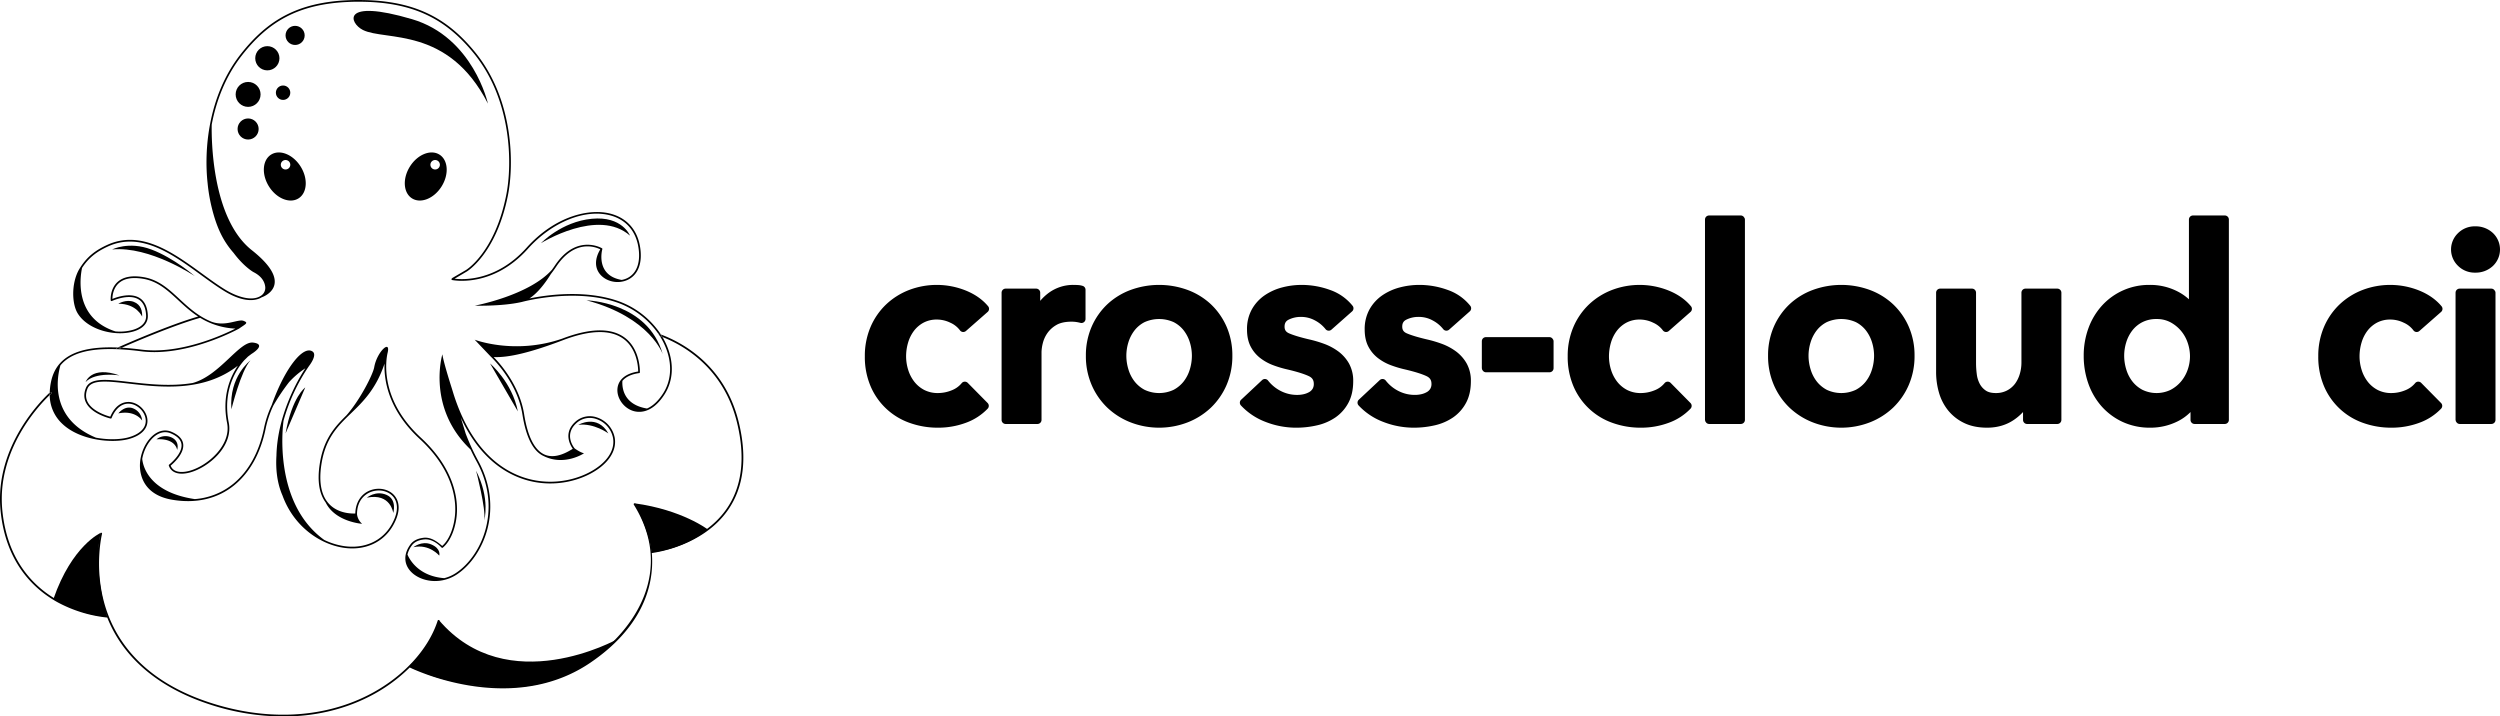 <svg xmlns="http://www.w3.org/2000/svg" width="2500" height="716.489" viewBox="0 0 2500 716.489">
  <title>crosscloudci-horizontal-black</title>
  <path d="M913.9,330.91a29.5,29.5,0,0,1,9.678-8.27,27.978,27.978,0,0,1,13.439-3.09,30.61,30.61,0,0,1,13.34,3.172,24.244,24.244,0,0,1,9.568,7.553,4.071,4.071,0,0,0,2.847,1.7,4.113,4.113,0,0,0,3.169-.982l21.733-19.083a4.066,4.066,0,0,0,.448-5.651c-5.537-6.679-13.077-11.978-22.414-15.751a77.77,77.77,0,0,0-56.529-.553,69.976,69.976,0,0,0-22.922,14.35,68.056,68.056,0,0,0-15.647,22.536,73.224,73.224,0,0,0-5.773,29.455,74.571,74.571,0,0,0,5.773,29.982,66.193,66.193,0,0,0,39.2,36.661,82.87,82.87,0,0,0,28.006,4.743,79.433,79.433,0,0,0,28.068-4.9,56.871,56.871,0,0,0,21.812-14.144A4.065,4.065,0,0,0,987.62,403l-19.878-20.142a4.147,4.147,0,0,0-3.093-1.2,4.062,4.062,0,0,0-2.962,1.5,24.416,24.416,0,0,1-10.254,7.256,36.477,36.477,0,0,1-13.353,2.632,29.392,29.392,0,0,1-13.867-3.106,30.432,30.432,0,0,1-9.952-8.3,37.106,37.106,0,0,1-6.088-11.832A45.649,45.649,0,0,1,906.1,356.3a48.539,48.539,0,0,1,1.96-13.574A36.71,36.71,0,0,1,913.9,330.91Z"/>
  <path d="M1082.743,285.913a18.916,18.916,0,0,0-4.742-.861q-2.258-.139-4.226-.14a41.182,41.182,0,0,0-24.645,7.661,49.418,49.418,0,0,0-8.923,8.291v-8.175a4.068,4.068,0,0,0-4.068-4.068H1005.66a4.068,4.068,0,0,0-4.068,4.068V419.907a4.068,4.068,0,0,0,4.068,4.068h31.8a4.068,4.068,0,0,0,4.068-4.068V351.794a40.635,40.635,0,0,1,1.225-8.376,30.232,30.232,0,0,1,4.453-10.042,27.9,27.9,0,0,1,9.046-8.31c3.754-2.254,8.935-3.395,15.4-3.395a34.04,34.04,0,0,1,3.894.236,40.334,40.334,0,0,1,4.922.969,4.069,4.069,0,0,0,5.058-3.946V289.774A4.069,4.069,0,0,0,1082.743,285.913Z"/>
  <path d="M1210.942,304.307a69.155,69.155,0,0,0-23.361-14.366,83.057,83.057,0,0,0-56.923,0,69.113,69.113,0,0,0-23.358,14.366,68.35,68.35,0,0,0-15.643,22.388,71.621,71.621,0,0,0-5.78,29.074,72.525,72.525,0,0,0,5.773,29.188,69.412,69.412,0,0,0,15.624,22.647,71.4,71.4,0,0,0,23.317,14.761,79.154,79.154,0,0,0,57.059,0,71.514,71.514,0,0,0,23.314-14.758,69.634,69.634,0,0,0,15.625-22.647,72.611,72.611,0,0,0,5.773-29.191,71.684,71.684,0,0,0-5.78-29.074A68.545,68.545,0,0,0,1210.942,304.307Zm-19.05,51.462a47.077,47.077,0,0,1-2.076,13.657,37.028,37.028,0,0,1-6.085,11.948,31.538,31.538,0,0,1-10.108,8.45,34.236,34.236,0,0,1-29.008,0,31.445,31.445,0,0,1-10.107-8.448,36.869,36.869,0,0,1-6.084-11.948,46.969,46.969,0,0,1-2.076-13.657,45.734,45.734,0,0,1,2.071-13.511,37.181,37.181,0,0,1,6.089-11.829,30.1,30.1,0,0,1,10.054-8.289,35.527,35.527,0,0,1,29.115,0,30.159,30.159,0,0,1,10.052,8.286,37.3,37.3,0,0,1,6.091,11.832A45.8,45.8,0,0,1,1191.892,355.769Z"/>
  <path d="M1288.681,319.65a27.1,27.1,0,0,1,12.229-2.749A29,29,0,0,1,1315.1,320.5a32.988,32.988,0,0,1,10.4,8.583,4.062,4.062,0,0,0,5.931.583l20.673-18.288a4.064,4.064,0,0,0,.506-5.556,49.688,49.688,0,0,0-22.617-15.892,82.636,82.636,0,0,0-28.29-5.013,76.457,76.457,0,0,0-19.591,2.521,56.057,56.057,0,0,0-17.428,7.865,41.764,41.764,0,0,0-12.765,13.935,40.544,40.544,0,0,0-4.906,20.3c0,6.642,1.226,12.356,3.643,16.985a34.842,34.842,0,0,0,9.594,11.541,49.531,49.531,0,0,0,13.128,7.219,109.267,109.267,0,0,0,14.4,4.258c9.388,2.222,16.476,4.444,21.062,6.607,3.431,1.623,4.96,4,4.96,7.722a9.174,9.174,0,0,1-1.221,4.973,9.611,9.611,0,0,1-3.47,3.281,20.062,20.062,0,0,1-5.507,2.087,28.289,28.289,0,0,1-6.142.7,35.607,35.607,0,0,1-16.91-4.03,37.869,37.869,0,0,1-12.464-10.283,4.061,4.061,0,0,0-2.894-1.576,4.105,4.105,0,0,0-3.112,1.086l-20.938,19.615a4.066,4.066,0,0,0-.212,5.723,65.271,65.271,0,0,0,24.849,16.543,83.885,83.885,0,0,0,30.356,5.707,92.515,92.515,0,0,0,20.932-2.36,53.262,53.262,0,0,0,18.35-7.9,41.269,41.269,0,0,0,12.928-14.53c3.227-5.961,4.863-13.257,4.863-21.68a35.482,35.482,0,0,0-4.248-17.79,38.9,38.9,0,0,0-10.8-12.129,57.235,57.235,0,0,0-14.268-7.566,121.05,121.05,0,0,0-14.9-4.375c-8.739-2.055-15.418-4.073-19.855-6-3.206-1.39-4.573-3.406-4.573-6.737C1284.57,323.22,1285.838,321.072,1288.681,319.65Z"/>
  <path d="M1406.353,319.65a27.1,27.1,0,0,1,12.229-2.749,28.6,28.6,0,0,1,14.194,3.594,32.968,32.968,0,0,1,10.4,8.585,4.065,4.065,0,0,0,5.931.58l20.673-18.288a4.064,4.064,0,0,0,.506-5.556,49.685,49.685,0,0,0-22.618-15.892,82.636,82.636,0,0,0-28.29-5.013,76.457,76.457,0,0,0-19.591,2.521,56.1,56.1,0,0,0-17.428,7.865,41.772,41.772,0,0,0-12.764,13.932,40.561,40.561,0,0,0-4.906,20.3c0,6.644,1.226,12.359,3.641,16.985a34.842,34.842,0,0,0,9.594,11.541,49.531,49.531,0,0,0,13.128,7.219,109.207,109.207,0,0,0,14.4,4.258c9.388,2.222,16.476,4.444,21.062,6.607,3.431,1.623,4.961,4.007,4.961,7.722a9.185,9.185,0,0,1-1.219,4.973,9.636,9.636,0,0,1-3.472,3.281,20.144,20.144,0,0,1-5.508,2.089,28.426,28.426,0,0,1-6.141.694,35.608,35.608,0,0,1-16.911-4.03,37.869,37.869,0,0,1-12.464-10.283,4.061,4.061,0,0,0-2.894-1.576,4.1,4.1,0,0,0-3.112,1.086l-20.938,19.615a4.066,4.066,0,0,0-.212,5.723,65.271,65.271,0,0,0,24.849,16.543,83.885,83.885,0,0,0,30.356,5.707,92.515,92.515,0,0,0,20.932-2.36,53.247,53.247,0,0,0,18.352-7.9,41.3,41.3,0,0,0,12.928-14.53c3.227-5.966,4.863-13.259,4.863-21.68a35.475,35.475,0,0,0-4.249-17.79,38.911,38.911,0,0,0-10.8-12.129,57.3,57.3,0,0,0-14.268-7.566,121.328,121.328,0,0,0-14.9-4.375c-8.739-2.055-15.418-4.073-19.853-6-3.207-1.39-4.575-3.406-4.575-6.737C1402.242,323.22,1403.51,321.072,1406.353,319.65Z"/>
  <rect x="1481.83" y="337.126" width="71.745" height="35.165" rx="4.068" ry="4.068"/>
  <path d="M1616.764,330.91a29.5,29.5,0,0,1,9.678-8.27,28.018,28.018,0,0,1,13.441-3.09,30.6,30.6,0,0,1,13.339,3.172,24.244,24.244,0,0,1,9.568,7.553,4.071,4.071,0,0,0,2.847,1.7A4.118,4.118,0,0,0,1668.8,331l21.733-19.083a4.064,4.064,0,0,0,.448-5.651c-5.535-6.679-13.077-11.978-22.414-15.751a77.77,77.77,0,0,0-56.529-.553,69.976,69.976,0,0,0-22.922,14.35,68.056,68.056,0,0,0-15.647,22.536A73.243,73.243,0,0,0,1567.7,356.3a74.6,74.6,0,0,0,5.773,29.982,66.193,66.193,0,0,0,39.2,36.661,82.87,82.87,0,0,0,28.006,4.743,79.422,79.422,0,0,0,28.068-4.9,56.841,56.841,0,0,0,21.812-14.144,4.066,4.066,0,0,0-.074-5.638l-19.876-20.142a4.172,4.172,0,0,0-3.094-1.2,4.062,4.062,0,0,0-2.962,1.5,24.416,24.416,0,0,1-10.254,7.256,36.477,36.477,0,0,1-13.353,2.632,29.392,29.392,0,0,1-13.867-3.106,30.408,30.408,0,0,1-9.95-8.3,37.111,37.111,0,0,1-6.089-11.832,45.637,45.637,0,0,1-2.071-13.508,48.509,48.509,0,0,1,1.958-13.574A36.71,36.71,0,0,1,1616.764,330.91Z"/>
  <rect x="1704.986" y="215.472" width="39.942" height="208.503" rx="4.068" ry="4.068"/>
  <path d="M1893.13,304.307a69.209,69.209,0,0,0-23.362-14.366,83.053,83.053,0,0,0-56.922,0,69.055,69.055,0,0,0-23.359,14.366,68.354,68.354,0,0,0-15.643,22.388,71.6,71.6,0,0,0-5.781,29.074,72.543,72.543,0,0,0,5.773,29.191,69.474,69.474,0,0,0,15.624,22.644,71.425,71.425,0,0,0,23.317,14.761,79.158,79.158,0,0,0,57.06,0,71.526,71.526,0,0,0,23.314-14.758,69.582,69.582,0,0,0,15.624-22.647,72.589,72.589,0,0,0,5.773-29.191,71.64,71.64,0,0,0-5.781-29.074A68.447,68.447,0,0,0,1893.13,304.307Zm-19.051,51.462A47.018,47.018,0,0,1,1872,369.425a37.05,37.05,0,0,1-6.083,11.948,31.554,31.554,0,0,1-10.111,8.45,34.23,34.23,0,0,1-29.005,0,31.436,31.436,0,0,1-10.108-8.448,36.9,36.9,0,0,1-6.085-11.948,46.974,46.974,0,0,1-2.074-13.657,45.668,45.668,0,0,1,2.071-13.511,37.151,37.151,0,0,1,6.088-11.829,30.086,30.086,0,0,1,10.055-8.289,35.524,35.524,0,0,1,29.114,0,30.189,30.189,0,0,1,10.052,8.283,37.319,37.319,0,0,1,6.091,11.835A45.8,45.8,0,0,1,1874.079,355.769Z"/>
  <path d="M2057.307,288.622h-31.8a4.069,4.069,0,0,0-4.068,4.068v69.97a40,40,0,0,1-1.687,11.429,30.833,30.833,0,0,1-4.788,9.719,23.8,23.8,0,0,1-7.939,6.673,23.532,23.532,0,0,1-11.2,2.566c-4.264,0-7.635-.829-10.021-2.468a18.622,18.622,0,0,1-6.011-6.663,27.575,27.575,0,0,1-2.992-9.592,86.873,86.873,0,0,1-.76-11.136v-70.5a4.069,4.069,0,0,0-4.068-4.068h-31.8a4.069,4.069,0,0,0-4.068,4.068V372.2a73.428,73.428,0,0,0,2.807,20.2,50.814,50.814,0,0,0,9.075,17.851,46.3,46.3,0,0,0,15.963,12.645c6.454,3.178,14.236,4.791,23.134,4.791,10.338,0,19.456-2.7,27.1-8.016a53.45,53.45,0,0,0,8.85-7.629v7.868a4.069,4.069,0,0,0,4.068,4.068h30.215a4.069,4.069,0,0,0,4.068-4.068V292.689A4.069,4.069,0,0,0,2057.307,288.622Z"/>
  <path d="M2224.806,215.472H2193a4.069,4.069,0,0,0-4.068,4.068V299.3l-.058-.056a51.224,51.224,0,0,0-9.647-6.92,59.589,59.589,0,0,0-29.694-7.415A63.417,63.417,0,0,0,2102,305.586a68.4,68.4,0,0,0-13.532,22.533,79.47,79.47,0,0,0-4.756,27.649,82.7,82.7,0,0,0,4.605,27.732,68.984,68.984,0,0,0,13.243,22.8,64.223,64.223,0,0,0,20.928,15.563,64.885,64.885,0,0,0,27.84,5.821,60.651,60.651,0,0,0,27.112-6.252,48.092,48.092,0,0,0,13.079-9.388v7.862a4.069,4.069,0,0,0,4.068,4.068h30.215a4.069,4.069,0,0,0,4.068-4.068V219.539A4.069,4.069,0,0,0,2224.806,215.472ZM2189.993,356.3a40.9,40.9,0,0,1-2.3,13.381,37.148,37.148,0,0,1-6.687,11.829,34.479,34.479,0,0,1-10.556,8.416,32.468,32.468,0,0,1-28-.1,31.446,31.446,0,0,1-10.108-8.448,36.9,36.9,0,0,1-6.085-11.948,46.942,46.942,0,0,1-2.076-13.657,45.638,45.638,0,0,1,2.074-13.511,37.192,37.192,0,0,1,6.088-11.832,30.074,30.074,0,0,1,10.058-8.286,30.725,30.725,0,0,1,14.289-3.12,28.637,28.637,0,0,1,13.7,3.223,36.29,36.29,0,0,1,10.611,8.58,36.868,36.868,0,0,1,6.681,11.938A42.123,42.123,0,0,1,2189.993,356.3Z"/>
  <path d="M2367.335,330.91a29.482,29.482,0,0,1,9.674-8.27,28.03,28.03,0,0,1,13.442-3.09,30.591,30.591,0,0,1,13.339,3.172,24.238,24.238,0,0,1,9.568,7.55,4.06,4.06,0,0,0,2.847,1.705,4.11,4.11,0,0,0,3.167-.982l21.736-19.083a4.064,4.064,0,0,0,.448-5.651c-5.535-6.676-13.074-11.978-22.414-15.751a77.767,77.767,0,0,0-56.528-.553,69.946,69.946,0,0,0-22.922,14.35,67.951,67.951,0,0,0-15.648,22.536,73.247,73.247,0,0,0-5.773,29.455,74.594,74.594,0,0,0,5.773,29.982,66.188,66.188,0,0,0,39.2,36.661,82.877,82.877,0,0,0,28.007,4.743,79.422,79.422,0,0,0,28.068-4.9,56.836,56.836,0,0,0,21.813-14.144,4.066,4.066,0,0,0-.074-5.638l-19.877-20.142a4.145,4.145,0,0,0-3.093-1.2,4.064,4.064,0,0,0-2.961,1.5,24.431,24.431,0,0,1-10.254,7.256,36.484,36.484,0,0,1-13.355,2.632,29.432,29.432,0,0,1-13.868-3.1,30.456,30.456,0,0,1-9.949-8.3,37.141,37.141,0,0,1-6.091-11.832,45.637,45.637,0,0,1-2.071-13.508,48.539,48.539,0,0,1,1.96-13.574A36.579,36.579,0,0,1,2367.335,330.91Z"/>
  <path d="M2475.261,272.638a25.064,25.064,0,0,0,17.446-6.491,22.671,22.671,0,0,0,0-33.316,25.078,25.078,0,0,0-17.446-6.491,23.586,23.586,0,0,0-17.322,6.888,22.633,22.633,0,0,0,0,32.522A23.574,23.574,0,0,0,2475.261,272.638Z"/>
  <rect x="2455.553" y="288.622" width="39.942" height="135.353" rx="4.068" ry="4.068"/>
  <path d="M53.475,598.847s27.275,16.815,53.662,17.731c0,0-14.615-44.491-6.556-83.65C100.581,532.928,71.963,545.541,53.475,598.847Z"/>
  <line x1="694.852" y1="537.765" x2="654.656" y2="551.695"/>
  <path d="M617.51,639.081s-109.962,61.663-178.687-19.074c0,0-3.565,17.685-22.376,38.806-3.391,5.26-7.55,5.232-5.569,7.92,2.269,3.08,8.892,3.278,13.16,5.83,21.34,10.087,69.317,16.863,95.751,14.307C579.159,682.08,617.51,639.081,617.51,639.081Z"/>
  <path d="M634.582,503.315s15.1,27.154,16.8,48.964c0,0,29.393-1.376,56.426-22.819C707.806,529.46,682.161,509.793,634.582,503.315Z"/>
  <path d="M540.945,243.2s57.253-35.693,89.032-7.565c0,0-7.632-19.817-38.172-16.86S540.945,243.2,540.945,243.2Z"/>
  <path d="M300.649,166.587c-7.562-12.093-20.791-17.457-29.547-11.981s-9.725,19.718-2.163,31.81,20.791,17.456,29.547,11.981S308.211,178.679,300.649,166.587Zm-15.1,2.9a4.737,4.737,0,1,1,4.737-4.737A4.737,4.737,0,0,1,285.547,169.484Z"/>
  <path d="M439.437,154.606c-8.757-5.476-21.986-.112-29.547,11.981s-6.593,26.335,2.163,31.81,21.986.112,29.547-11.981S448.194,160.082,439.437,154.606Zm-4.288,14.878a4.737,4.737,0,1,1,4.737-4.737A4.737,4.737,0,0,1,435.149,169.484Z"/>
  <circle cx="248.111" cy="94.41" r="12.467"/>
  <circle cx="267.343" cy="58.258" r="12.108"/>
  <circle cx="295.111" cy="35.406" r="9.564"/>
  <circle cx="283.08" cy="92.709" r="7.204"/>
  <circle cx="248.111" cy="128.991" r="10.538"/>
  <path d="M487.93,103.6s-14.637-66.4-75.98-84.456c-71.225-20.964-62.8,3.9-49.052,10.815C385.3,41.222,448.2,25.842,487.93,103.6Z"/>
  <path d="M586.509,300.329s61.418,1.409,76.278,53.991C662.787,354.32,650.428,317.32,586.509,300.329Z"/>
  <path d="M578.329,424.822s18.913-11.125,30.038,8.622C608.367,433.444,594.182,422.875,578.329,424.822Z"/>
  <path d="M490.1,363.5s22.173,18.827,27.738,47.887Z"/>
  <path d="M366.862,497.667s8.793-7.483,19.644-2.806,6.735,18.147,6.735,18.147S390.809,492.8,366.862,497.667Z"/>
  <path d="M156.493,439.322a14.333,14.333,0,0,1,13.656-2.428c7.89,2.731,8.194,9.407,6.98,13.049C177.129,449.944,175.915,438.108,156.493,439.322Z"/>
  <path d="M118.32,413.416s6.457-8.544,15-4.961a14.367,14.367,0,0,1,8.82,12.127S135.567,409.833,118.32,413.416Z"/>
  <path d="M118.32,303.722s7.778-4.744,15.368-1.9,8.683,9.8,8.453,14.863C142.141,316.688,136.789,303.722,118.32,303.722Z"/>
  <path d="M112.178,249.457s16.441-8.486,39.1,0,43.547,26.705,43.547,26.705S149.948,245.859,112.178,249.457Z"/>
  <path d="M629.977,342.582"/>
  <path d="M250.466,360.395s-21.6,15.884-19.061,48.922C231.405,409.317,240.935,370.561,250.466,360.395Z"/>
  <path d="M305.261,387.444s-13.182,9.234-19.714,46Z"/>
  <path d="M85.6,382.057s5.575-16.69,33.9-6.655C119.5,375.4,95.415,371.54,85.6,382.057Z"/>
  <path d="M476.073,470.727s10.06,38.243,8.179,49.528C484.252,520.255,490.464,498.939,476.073,470.727Z"/>
  <path d="M413.4,547.206s8.319-6.718,17.671-2.854c10.378,4.288,8.17,11.243,8.17,11.243S429.264,543.621,413.4,547.206Z"/>
  <g>
    <path d="M261.636,297.343s.163-.109.424-.313C261.915,297.132,261.787,297.246,261.636,297.343Z"/>
    <path d="M738.743,422.131c-13.849-56.743-55.99-79.482-77.854-87.645.533.825,1.054,1.657,1.553,2.5,22.017,8.689,61.356,31.418,74.572,85.568,8.6,35.234,5,64.422-10.712,86.753-24.37,34.652-69.9,41.338-74.634,41.944a111.584,111.584,0,0,0-16.33-47.518.89.89,0,0,0-1.513.939c40.691,65.461,1.584,125.169-44.269,156.411-75.172,51.214-167.494,10.247-178.48,5.05,13.345-13.624,23.218-29.087,28.323-45.005a.891.891,0,1,0-1.7-.543c-9.454,29.48-35.567,57.41-69.848,74.714-46.418,23.427-103.391,25.723-160.422,6.472C137,677.993,112.1,633.623,103.613,600.589c-9.208-35.84-1.648-66.475-1.571-66.781a.89.89,0,0,0-1.725-.438c-.079.31-7.745,31.32,1.551,67.59a136.393,136.393,0,0,0,4.7,14.743,132.133,132.133,0,0,1-48.672-15.3C35.317,587.781,7.351,561.911,2.332,510.348c-5.979-61.427,38.459-106.845,47.386-115.3q-.028-1.2,0-2.433c-4.7,4.264-55.582,51.941-49.161,117.912,5.1,52.363,33.553,78.643,56.527,91.47a133.376,133.376,0,0,0,50.183,15.56c19.682,49.413,64.054,73.907,99.594,85.906a239.093,239.093,0,0,0,76.35,13.032c30.525,0,59.6-6.559,85.444-19.6a161.763,161.763,0,0,0,41.084-29.421c5.145,2.483,44.929,20.863,93.051,20.863,28.162,0,59.188-6.3,87.767-25.775,49.191-33.514,64.2-73.953,61.265-109.529,4.585-.582,51.035-7.3,75.927-42.682C743.773,487.571,747.472,457.893,738.743,422.131Z"/>
    <path d="M51.329,392.365a.891.891,0,0,1-.07,1.257c-.049.044-.6.528-1.542,1.422a39.513,39.513,0,0,0,12.713,28.88c17.61,16.62,49.632,19.512,65.979,15.211,12.467-3.281,19.408-10.177,19.044-18.919-.351-8.417-7.649-16.5-16.271-18.014-4.133-.727-14.35-.734-20.9,14.49-3.335-.895-17.689-5.224-22.583-14.564-2.107-4.022-2.2-8.521-.262-13.373,3.779-9.489,19.713-7.651,41.764-5.107,31.929,3.683,74.5,8.59,108.686-18.006-7.624,11.124-16.138,30.459-10.8,57.4,4.376,22.076-19.606,43.119-38.039,47.908-4.532,1.177-15.244,2.96-18.4-5.329,2.539-2.089,13.784-11.942,12.525-21.638-.657-5.059-4.6-9.163-11.71-12.2-6.234-2.662-12.943-1.24-18.892,3.994-8.738,7.69-15.667,24.206-11.3,39.668,2.572,9.1,9.986,20.69,30.7,24.258,24.095,4.153,45.663-.89,62.381-14.579,15.488-12.681,26.283-32.1,31.216-56.146a102.424,102.424,0,0,1,7.743-23.342,204.082,204.082,0,0,1,15.78-23.529c.511-.556,1.017-1.1,1.512-1.608a82.939,82.939,0,0,1,14.761-12.21c-6.912,10.526-27.957,45.889-28.921,87.369-.778,12.537.342,26.806,6.084,39.933,11.483,31.47,38.048,48.825,61.214,52.2,21.2,3.085,39.659-5.279,49.37-22.391,9.291-16.371,4.812-25.738,1.315-29.864-5.359-6.322-15.184-8.5-23.9-5.311-9.32,3.418-14.971,12.081-15.228,23.264-3.325.166-16.9.207-26.037-9.347-7.963-8.325-10.616-21.646-7.886-39.59,4.03-26.488,16.411-38.46,29.518-51.134,11.894-11.5,25.2-24.365,33.641-49.844-.638,16.11,3.417,46.07,35.145,75.358,32,29.536,36.016,58.012,35.562,72.358-.431,13.668-5.293,27.974-13.042,34.62-2.256-1.726-9.678-9.17-18.553-8.148-4.705.547-9.838,2.182-13.051,6.449-7.108,9.442-7.012,19.674.258,27.37,4.838,5.121,12.333,8.5,20.562,9.281q1.816.171,3.632.171a39.459,39.459,0,0,0,14.193-2.656h0a39.679,39.679,0,0,0,7.73-4.006c14.227-9.492,25.642-26.6,30.538-45.768,4.048-15.846,5.685-40.535-9.506-68.154A221.529,221.529,0,0,1,465.678,433.6l-4.942-16.129c18.388,39.908,44.072,55.9,64.042,62.12,30.276,9.421,60.245.254,76.507-13.015,10.518-8.579,15.27-18.913,13.385-29.1A26.63,26.63,0,0,0,596.9,417.416a21.461,21.461,0,0,0-21.936,4.715c-11.91,11.123-4.445,23.472-2.179,26.642-11.2,7.174-20.706,9.118-28.255,5.78-10.009-4.427-16.878-18.027-20.414-40.425-4.567-28.921-24.428-50.973-30.438-57.079,14.884.78,37.537-4.737,69.078-16.787,27.16-10.377,47.526-10.893,60.53-1.537,14.036,10.1,14.877,28.906,14.9,32.789-12.261,1.828-19.793,7.952-20.707,16.875-.947,9.242,5.651,19.048,15.022,22.326,5.29,1.851,19,3.962,32.017-16.318,8.212-12.787,9.547-28.784,3.757-45.042a71.054,71.054,0,0,0-5.832-12.371q-1.357-.535-2.623-1a70.02,70.02,0,0,1,6.84,13.948c5.608,15.746,4.335,31.209-3.584,43.539C658.24,401,652.719,406.09,646.989,408.52,622.745,404.574,622,386.629,622.4,380.9c3.332-4.033,9.072-6.765,16.743-7.786a.856.856,0,0,0,.744-.814c.01-.23.786-23.163-15.589-34.955-13.5-9.722-34.411-9.28-62.155,1.319-47.493,16.426-87.459,1.035-87.459,1.035l16.132,16.953c.264.242,26.368,24.589,31.6,57.75,3.634,23.01,10.839,37.048,21.415,41.725C564.525,466.3,584.01,453.3,584.01,453.3c-4.07-.969-9.328-4.869-9.328-4.869-.459-.538-11.091-13.333,1.455-25.05a19.774,19.774,0,0,1,20.23-4.339,24.894,24.894,0,0,1,16.616,18.741c1.766,9.541-2.773,19.294-12.783,27.458-15.906,12.979-45.239,21.941-74.913,12.706-22.973-7.149-53.658-27.5-71.6-83.5l-1.842-6.013s-8.2-25.449-9.484-34.121c0,0-15.934,53.256,28.185,95.154l-.011-.037q2.9,6.221,5.98,11.84c14.92,27.128,13.319,51.356,9.347,66.9-4.794,18.767-15.943,35.5-29.827,44.766a37.731,37.731,0,0,1-11.776,5.228c-25.724-1.964-34.685-18.635-36.793-23.6a24.456,24.456,0,0,1,4.514-9.326c2.917-3.876,7.653-5.283,11.871-5.776a16.078,16.078,0,0,1,1.864-.107c8.744,0,15.876,8.241,15.964,8.315a.857.857,0,0,0,1.089.006c8.437-6.854,13.745-21.871,14.2-36.336.461-14.638-3.616-43.674-36.114-73.671-41.2-38.03-34.995-77.031-33.333-84.463,3.665-14.41-10.52-1.775-13.312,14.048-1.311,7.43-14.562,33.28-27.838,48.171-1.729,1.694-3.434,3.4-5.1,5.148l0,0h0c-9.916,10.431-18.353,22.493-21.582,43.715-2.547,16.742-.474,29.625,6.13,38.4l-.1-.1c9.708,19.416,36.407,21.222,36.407,21.222a15,15,0,0,1-5.105-9.516c0-15.6,9.869-20.9,14.112-22.455,8.048-2.954,17.093-.974,22,4.809,3.208,3.785,7.279,12.443-1.5,27.908-9.348,16.472-27.151,24.524-47.631,21.54a68.7,68.7,0,0,1-19.786-6.184c-52.848-38.221-40.682-119.144-40.654-119.326a185.638,185.638,0,0,1,25.37-54.46s8.756-11.012,3.65-14.582c-9.373-6.552-27.825,16.666-40.83,53.409a104.127,104.127,0,0,0-7.851,23.681c-4.853,23.659-15.442,42.734-30.623,55.164a68.867,68.867,0,0,1-38.507,15.3c-46.342-6.882-51.877-33.473-52.534-40.218,1.578-9.064,6.17-17.145,11.474-21.813,5.425-4.774,11.493-6.087,17.086-3.7,6.513,2.778,10.107,6.423,10.681,10.837,1.264,9.718-12.224,20.348-12.361,20.454a.858.858,0,0,0-.289.94c2.312,7.151,10.033,9.775,20.657,7.013,9.937-2.581,20.862-9.458,28.508-17.947,9.047-10.042,12.876-21.39,10.782-31.954-6.507-32.825,7.988-54.062,15.6-62.591,1.2-1.118,2.382-2.292,3.555-3.5l3.512-2.657s16.087-9.558,1.69-11.374C239.441,340.856,219.9,375.536,192.658,383c-22.152,3.677-44.553,1.1-63.265-1.056-22.809-2.63-39.289-4.531-43.554,6.177-2.127,5.34-2.013,10.322.338,14.808,5.895,11.244,23.66,15.441,24.413,15.614a.857.857,0,0,0,.986-.509c4.27-10.393,11.306-15.539,19.309-14.141,7.872,1.385,14.536,8.74,14.854,16.4.327,7.865-6.148,14.13-17.767,17.188-8.055,2.12-20.007,2.451-32.075.181-47.85-19.863-38.276-62.766-35.481-72.263,9.839-11.97,28.062-17.2,56.121-16.212a.835.835,0,0,1-.064-.1.889.889,0,0,1,.448-1.177l.874-.39c-14.721-.6-26.722.475-36.332,3.237C64.2,355.715,54.213,366,50.936,382.206a60.176,60.176,0,0,0-1.216,10.4c.2-.185.33-.3.351-.316A.889.889,0,0,1,51.329,392.365Z"/>
    <path d="M49.718,395.044c.943-.894,1.493-1.378,1.542-1.422a.89.89,0,1,0-1.188-1.327c-.022.019-.147.13-.351.316Q49.689,393.84,49.718,395.044Z"/>
    <path d="M659.818,335.983q1.264.466,2.623,1c-.5-.842-1.02-1.674-1.553-2.5q-1.415-.528-2.713-.977C658.739,334.325,659.29,335.148,659.818,335.983Z"/>
    <path d="M616.148,300.354c-33.093-10.8-70.6-5.215-86.753-1.892,8.6-5.6,16.212-15.942,21.4-24.3,1.848-2.394,3.675-4.916,5.455-7.586,8.555-12.832,19.01-19.813,30.235-20.188a29.54,29.54,0,0,1,13.832,2.936c-5.784,9.617-5.727,18.862.2,25.469,6.517,7.268,18.322,9.372,27.462,4.9,10.552-5.17,14.894-17.529,11.911-33.907-2.949-16.185-13.049-27.5-28.44-31.852-21.639-6.124-56.293,1.961-84.913,33.832-30.136,33.557-63.351,32-71.919,30.934l11.99-7.068c.383-.176,29.821-17.906,41.383-76.593,6.049-30.707,5.9-95.382-33.015-143.006C447.042,17.845,414.5.348,360.217.021l-.863-.012c-.221,0-.442-.009-.668-.009l-.641.009c-2.058-.006-4.132.024-6.16.086l-.879.03c-.872.031-1.742.068-2.606.111-51.032,2.136-81.138,20.2-107.523,53.7-33.188,42.129-36.93,96.812-33.231,129.62a169.886,169.886,0,0,0,3.886,23.122c4.869,20.183,11.17,33.8,22.046,46.2,10.37,13.859,19.665,19.116,19.858,19.2,7.651,3.845,11.115,9.133,11.777,14.574a9.4,9.4,0,0,1-4.505,9.257c-8.982,5.8-24.071.641-35.2-6.117-7.492-4.551-15.217-10.176-23.4-16.131-28.672-20.877-61.172-44.54-95.339-28.549C96.9,249.725,86.644,256,78.48,270.522c-7.29,14.087-6.4,33.339-1,42.482,10.125,17.14,38.037,23.848,56.235,18.394,9.471-2.838,14.485-8.536,14.118-16.044-.414-8.485-3.253-14.371-8.438-17.492-9.22-5.553-22.882-.639-27,1.065.032-2.937.692-10.516,6.285-15.635,5.31-4.861,13.654-6.353,24.8-4.429,14.416,2.485,24.3,11.64,34.761,21.332,5.973,5.533,12.286,11.379,19.888,16.332-29.359,8.508-73.309,27.862-80.335,30.986q1.955.08,3.973.2c12.752-5.577,52.274-22.514,78.4-29.9a73.724,73.724,0,0,0,35.211,10.8c-11.306,5.745-54.668,26.032-94.02,20.981q-10.482-1.343-19.593-1.88c-1.632.714-2.821,1.239-3.491,1.537q10.526.462,22.866,2.045a103.34,103.34,0,0,0,13.147.81c42.148,0,84.275-23.212,84.74-23.471,6.517-4.671,10.006-5.717,4.424-7.811-5.323-2-18.148,6.147-32.009.861a70.212,70.212,0,0,1-9.064-4.486q-1.07-.627-2.108-1.281c-7.873-4.956-14.422-11.011-20.867-16.981-10.654-9.87-20.718-19.192-35.635-21.765-11.7-2.018-20.542-.38-26.262,4.866-7.65,7.015-6.834,17.8-6.8,18.257a.858.858,0,0,0,1.219.7c.165-.078,16.617-7.664,26.574-1.668,4.664,2.808,7.225,8.227,7.609,16.106.437,8.963-7.893,12.818-12.9,14.317a47.669,47.669,0,0,1-17.861,1.645c-40.912-13.346-35.433-53.271-33.306-63.458C89.6,256.257,98.7,250.777,107.5,246.659c33.248-15.562,65.313,7.785,93.6,28.382,8.209,5.977,15.962,11.623,23.516,16.211,22.2,13.486,33.946,8.072,37.016,6.091.151-.1.279-.211.424-.313-.261.2-.424.313-.424.313s35.249-11.522-9.81-47.15c-40.047-31.665-40.4-110.936-40.111-125.569,4.435-23.412,13.6-48.17,30.509-69.63C268.286,21.911,297.962,4.064,348.478,1.95q1.3-.065,2.584-.111l.873-.03c2.011-.063,4.068-.094,6.109-.085l.641-.009c.214,0,.424,0,.634.008l.877.013c53.756.323,85.855,17.609,113.45,51.376,38.514,47.13,38.652,111.176,32.66,141.589-11.381,57.778-40.04,75.193-40.462,75.389L452.658,277.8a.827.827,0,0,0-.162.112l-.732.648a.858.858,0,0,0,.379,1.484c.4.088,40.207,8.356,75.669-31.135,24.353-27.12,57.776-40.516,83.17-33.327,14.728,4.168,24.395,15,27.218,30.509,2.836,15.568-1.166,27.252-10.978,32.059a20.706,20.706,0,0,1-5.59,1.774c-26.539-4.6-19.38-30.465-19.38-30.465a.858.858,0,0,0-.279-1.192c-.24-.145-23.243-13.642-44.082,13.1h0q-1.543,1.98-3.067,4.26c-.944,1.416-1.9,2.776-2.87,4.113-22.933,25.817-77.268,35.929-77.268,35.929s26.952.8,46.538-3.573c.081-.018.162-.047.243-.067a.9.9,0,0,0,.3-.04c1.5-.412,51.385-13.865,93.843,0a83.8,83.8,0,0,1,42.559,31.524q1.3.449,2.713.977A85.317,85.317,0,0,0,616.148,300.354Z"/>
    <path d="M116.474,349.081a.835.835,0,0,0,.064.1q.864.031,1.739.069c.671-.3,1.86-.823,3.491-1.537q-2.019-.119-3.973-.2l-.874.39A.889.889,0,0,0,116.474,349.081Z"/>
  </g>
</svg>

